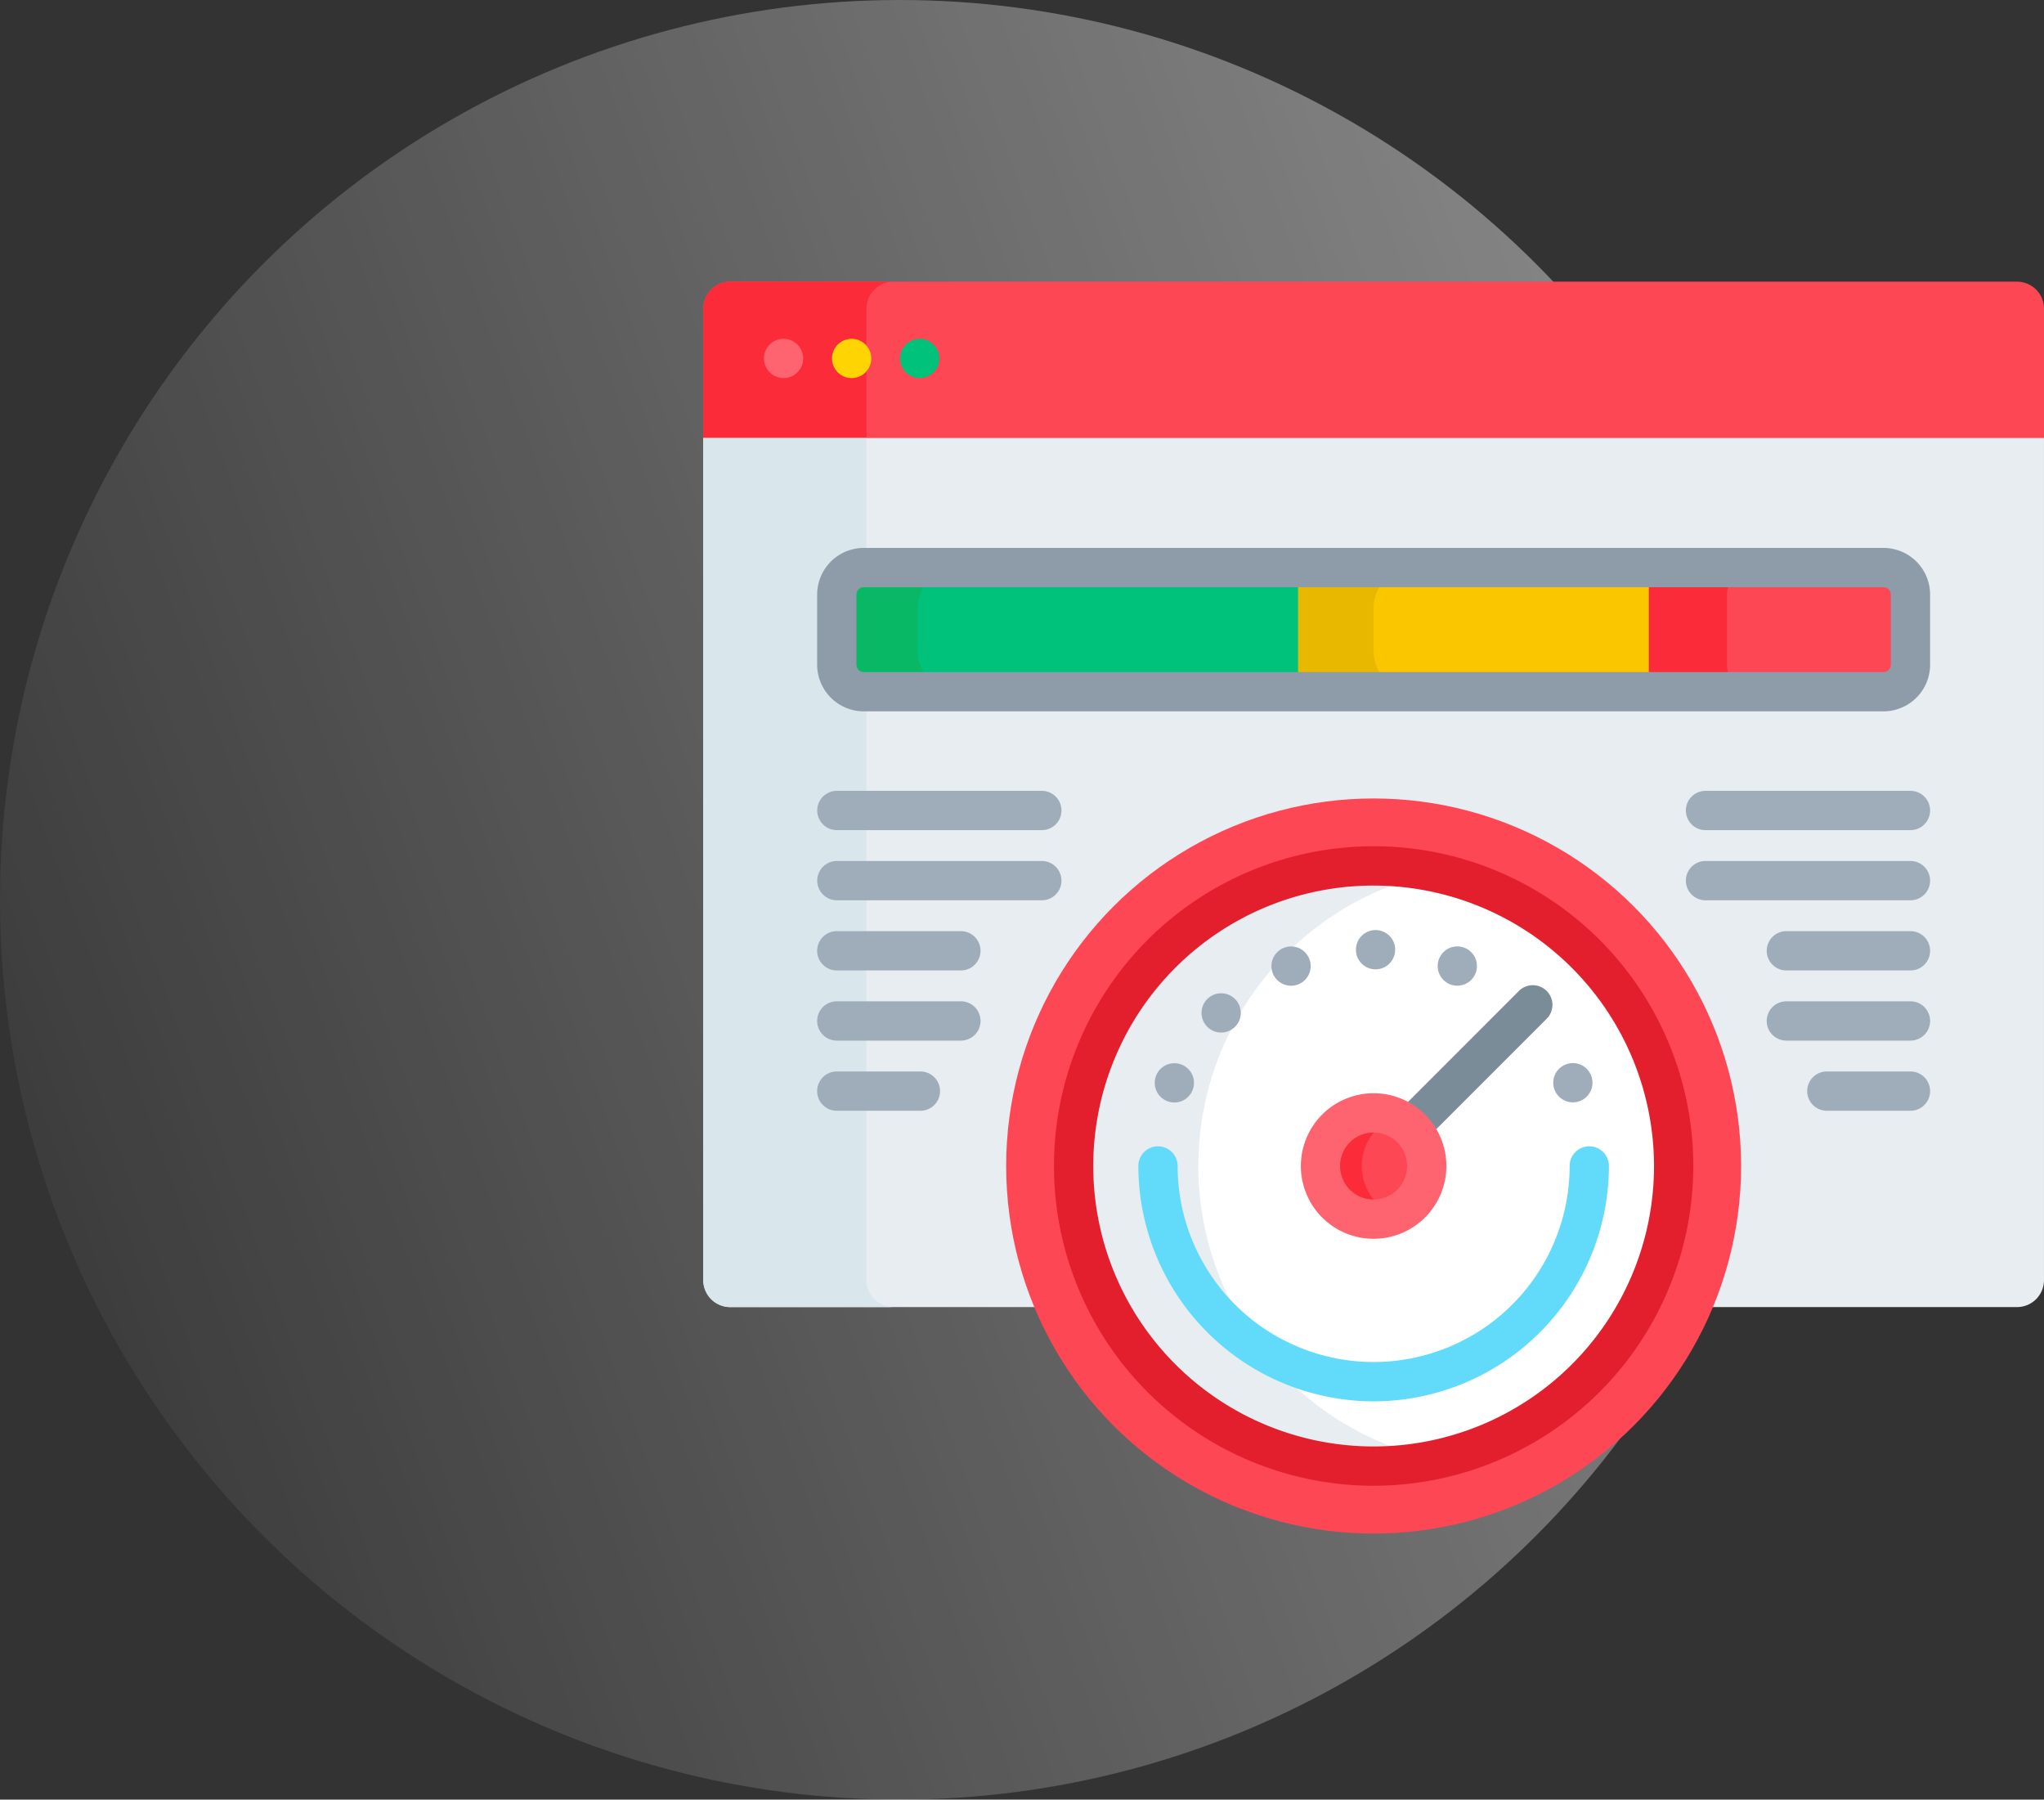 <svg xmlns="http://www.w3.org/2000/svg" xmlns:xlink="http://www.w3.org/1999/xlink" width="130.651" height="115" viewBox="0 0 130.651 115">
  <rect x="0" y="0" width="130.651" height="115" fill="#333333" stroke="none"/>
  <defs>
    <linearGradient id="linear-gradient" x1="0.974" y1="0.238" x2="-0.052" y2="0.609" gradientUnits="objectBoundingBox">
      <stop offset="0" stop-color="#fff"/>
      <stop offset="1" stop-color="#ffffff" stop-opacity="0.071"/>
    </linearGradient>
  </defs>
  <g id="performance-testing" transform="translate(-188 -1358)">
    <g id="Laravel_Development" data-name="Laravel Development">
      <circle id="Ellipse_376" data-name="Ellipse 376" cx="57.5" cy="57.5" r="57.5" transform="translate(188 1358)" opacity="0.42" fill="url(#linear-gradient)"/>
    </g>
    <g id="speedometer_1_" data-name="speedometer (1)" transform="translate(232.952 1358.978)">
      <g id="Group_67401" data-name="Group 67401" transform="translate(0 17.022)">
        <path id="Path_44541" data-name="Path 44541" d="M83.974,17.023H1.724A1.724,1.724,0,0,0,0,18.747v8.264l.391.172H85.44l.259-.172V18.747a1.724,1.724,0,0,0-1.724-1.724Z" transform="translate(0 -17.023)" fill="#fd4755"/>
      </g>
      <g id="Group_67402" data-name="Group 67402" transform="translate(0 17.022)">
        <path id="Path_44542" data-name="Path 44542" d="M10.432,18.746a1.724,1.724,0,0,1,1.724-1.724H1.724A1.724,1.724,0,0,0,0,18.746V27.01l.391.172H10.823l-.391-.172Z" transform="translate(0 -17.022)" fill="#fb2b3a"/>
      </g>
      <g id="Group_67414" data-name="Group 67414" transform="translate(0 27.01)">
        <path id="Path_44543" data-name="Path 44543" d="M0,76.7v53.81a1.724,1.724,0,0,0,1.724,1.724H21.34a23.321,23.321,0,1,1,43.018,0H83.974a1.724,1.724,0,0,0,1.724-1.724V76.7Z" transform="translate(0 -76.696)" fill="#e8edf2"/>
        <g id="Group_67403" data-name="Group 67403">
          <path id="Path_44544" data-name="Path 44544" d="M10.432,130.506V76.7H0v53.81a1.724,1.724,0,0,0,1.724,1.724H12.156a1.724,1.724,0,0,1-1.724-1.724Z" transform="translate(0 -76.696)" fill="#d9e7ec"/>
        </g>
        <g id="Group_67404" data-name="Group 67404" transform="translate(19.361 23.036)">
          <circle id="Ellipse_561" data-name="Ellipse 561" cx="23.488" cy="23.488" r="23.488" fill="#fd4755"/>
        </g>
        <g id="Group_67405" data-name="Group 67405" transform="translate(23.672 27.347)">
          <circle id="Ellipse_562" data-name="Ellipse 562" cx="19.177" cy="19.177" r="19.177" fill="#fff"/>
        </g>
        <g id="Group_67406" data-name="Group 67406" transform="translate(23.672 27.347)">
          <circle id="Ellipse_563" data-name="Ellipse 563" cx="19.177" cy="19.177" r="19.177" fill="#fff"/>
        </g>
        <g id="Group_67407" data-name="Group 67407" transform="translate(23.672 27.347)">
          <path id="Path_44545" data-name="Path 44545" d="M149.4,259.254a19.183,19.183,0,0,1,15.193-18.762,19.177,19.177,0,1,0,0,37.523A19.184,19.184,0,0,1,149.4,259.254Z" transform="translate(-141.427 -240.077)" fill="#e8edf2"/>
        </g>
        <g id="Group_67408" data-name="Group 67408" transform="translate(22.417 26.091)">
          <path id="Path_44546" data-name="Path 44546" d="M154.36,273.441a20.433,20.433,0,1,1,20.433-20.433A20.456,20.456,0,0,1,154.36,273.441Zm0-38.355a17.922,17.922,0,1,0,17.922,17.922A17.942,17.942,0,0,0,154.36,235.087Z" transform="translate(-133.927 -232.576)" fill="#e41f2d"/>
        </g>
        <g id="Group_67409" data-name="Group 67409" transform="translate(27.81 45.268)">
          <path id="Path_44547" data-name="Path 44547" d="M181.189,363.443A15.056,15.056,0,0,1,166.15,348.4a1.255,1.255,0,1,1,2.511,0,12.528,12.528,0,1,0,25.057,0,1.255,1.255,0,1,1,2.511,0A15.056,15.056,0,0,1,181.189,363.443Z" transform="translate(-166.15 -347.149)" fill="#62dbfb"/>
        </g>
        <path id="Path_44548" data-name="Path 44548" d="M273.292,285.979a1.255,1.255,0,0,0-1.775,0l-8.033,8.033a3.4,3.4,0,0,1,1.825,1.726l7.984-7.984A1.255,1.255,0,0,0,273.292,285.979Z" transform="translate(-219.381 -250.643)" fill="#7a8c98"/>
        <g id="Group_67410" data-name="Group 67410" transform="translate(39.453 43.128)">
          <circle id="Ellipse_564" data-name="Ellipse 564" cx="3.396" cy="3.396" r="3.396" fill="#fd4755"/>
        </g>
        <g id="Group_67411" data-name="Group 67411" transform="translate(39.453 43.128)">
          <path id="Path_44549" data-name="Path 44549" d="M238.349,337.757a3.4,3.4,0,0,1,2.076-3.13,3.4,3.4,0,1,0,0,6.26A3.4,3.4,0,0,1,238.349,337.757Z" transform="translate(-235.71 -334.361)" fill="#fb2b3a"/>
        </g>
        <g id="Group_67412" data-name="Group 67412" transform="translate(38.198 41.872)">
          <path id="Path_44550" data-name="Path 44550" d="M232.862,336.163a4.651,4.651,0,1,1,4.651-4.651A4.657,4.657,0,0,1,232.862,336.163Zm0-6.792A2.141,2.141,0,1,0,235,331.511,2.143,2.143,0,0,0,232.862,329.371Z" transform="translate(-228.211 -326.86)" fill="#fe646f"/>
        </g>
        <g id="Group_67413" data-name="Group 67413" transform="translate(28.857 31.446)">
          <circle id="Ellipse_565" data-name="Ellipse 565" cx="1.255" cy="1.255" r="1.255" transform="translate(0 8.508)" fill="#9facba"/>
          <circle id="Ellipse_566" data-name="Ellipse 566" cx="1.255" cy="1.255" r="1.255" transform="translate(2.991 4.039)" fill="#9facba"/>
          <circle id="Ellipse_567" data-name="Ellipse 567" cx="1.255" cy="1.255" r="1.255" transform="translate(7.459 1.047)" fill="#9facba"/>
          <circle id="Ellipse_568" data-name="Ellipse 568" cx="1.255" cy="1.255" r="1.255" transform="translate(12.86)" fill="#9facba"/>
          <circle id="Ellipse_569" data-name="Ellipse 569" cx="1.255" cy="1.255" r="1.255" transform="translate(18.086 1.044)" fill="#9facba"/>
          <circle id="Ellipse_570" data-name="Ellipse 570" cx="1.255" cy="1.255" r="1.255" transform="translate(25.473 8.5)" fill="#9facba"/>
        </g>
      </g>
      <g id="Group_67418" data-name="Group 67418" transform="translate(3.877 20.673)">
        <g id="Group_67415" data-name="Group 67415" transform="translate(0 0)">
          <circle id="Ellipse_571" data-name="Ellipse 571" cx="1.255" cy="1.255" r="1.255" fill="#fe646f"/>
        </g>
        <g id="Group_67416" data-name="Group 67416" transform="translate(4.352 0)">
          <circle id="Ellipse_572" data-name="Ellipse 572" cx="1.255" cy="1.255" r="1.255" fill="#fed402"/>
        </g>
        <g id="Group_67417" data-name="Group 67417" transform="translate(8.704 0)">
          <circle id="Ellipse_573" data-name="Ellipse 573" cx="1.255" cy="1.255" r="1.255" fill="#00c27a"/>
        </g>
      </g>
      <g id="Group_67421" data-name="Group 67421" transform="translate(7.28 34.036)">
        <path id="Path_44551" data-name="Path 44551" d="M123.309,138.428a.637.637,0,0,0,.636-.636v-4.483a.637.637,0,0,0-.636-.636H58.13a.637.637,0,0,0-.636.636v4.483a.637.637,0,0,0,.636.636Z" transform="translate(-55.151 -130.329)" fill="#fd4755"/>
        <path id="Path_44552" data-name="Path 44552" d="M366.079,133.308a1.718,1.718,0,0,1,.123-.636h-5.123v5.756H366.2a1.718,1.718,0,0,1-.123-.636Z" transform="translate(-307.921 -130.329)" fill="#fb2b3a"/>
        <path id="Path_44553" data-name="Path 44553" d="M58.13,132.672a.637.637,0,0,0-.636.636v4.483a.637.637,0,0,0,.636.636h50.178v-5.756Z" transform="translate(-55.151 -130.329)" fill="#fac600"/>
        <path id="Path_44554" data-name="Path 44554" d="M231.983,134.171a2.572,2.572,0,0,1,.481-1.5h-5.309v5.756h5.309a2.572,2.572,0,0,1-.481-1.5Z" transform="translate(-196.414 -130.329)" fill="#e8b800"/>
        <path id="Path_44555" data-name="Path 44555" d="M58.13,132.672a.637.637,0,0,0-.636.636v4.483a.637.637,0,0,0,.636.636H85.892v-5.756Z" transform="translate(-55.151 -130.329)" fill="#00c27a"/>
        <path id="Path_44556" data-name="Path 44556" d="M61.579,134.171a2.572,2.572,0,0,1,.481-1.5H58.13a.637.637,0,0,0-.636.636v4.483a.637.637,0,0,0,.636.636h3.93a2.572,2.572,0,0,1-.481-1.5v-2.759Z" transform="translate(-55.151 -130.329)" fill="#08b865"/>
        <g id="Group_67420" data-name="Group 67420" transform="translate(0 0)">
          <g id="Group_67419" data-name="Group 67419">
            <path id="Path_44557" data-name="Path 44557" d="M111.653,129.115H46.474a2.983,2.983,0,0,1-2.98-2.98v-4.483a2.983,2.983,0,0,1,2.98-2.98h65.179a2.983,2.983,0,0,1,2.98,2.98v4.483A2.983,2.983,0,0,1,111.653,129.115Zm-65.179-7.932a.47.47,0,0,0-.469.469v4.483a.47.47,0,0,0,.469.469h65.179a.47.47,0,0,0,.469-.469v-4.483a.47.47,0,0,0-.469-.469Z" transform="translate(-43.494 -118.672)" fill="#8d9ca8"/>
          </g>
        </g>
      </g>
      <g id="Group_67427" data-name="Group 67427" transform="translate(7.28 49.559)">
        <g id="Group_67422" data-name="Group 67422">
          <path id="Path_44558" data-name="Path 44558" d="M57.854,213.925h-13.1a1.255,1.255,0,1,1,0-2.511h13.1a1.255,1.255,0,0,1,0,2.511Z" transform="translate(-43.494 -211.414)" fill="#9facba"/>
        </g>
        <g id="Group_67423" data-name="Group 67423" transform="translate(0 4.483)">
          <path id="Path_44559" data-name="Path 44559" d="M57.854,240.709h-13.1a1.255,1.255,0,0,1,0-2.511h13.1a1.255,1.255,0,0,1,0,2.511Z" transform="translate(-43.494 -238.198)" fill="#9facba"/>
        </g>
        <g id="Group_67424" data-name="Group 67424" transform="translate(0 8.966)">
          <path id="Path_44560" data-name="Path 44560" d="M52.681,267.494H44.749a1.255,1.255,0,0,1,0-2.511h7.932a1.255,1.255,0,0,1,0,2.511Z" transform="translate(-43.494 -264.983)" fill="#9facba"/>
        </g>
        <g id="Group_67425" data-name="Group 67425" transform="translate(0 13.45)">
          <path id="Path_44561" data-name="Path 44561" d="M52.681,294.279H44.749a1.255,1.255,0,0,1,0-2.511h7.932a1.255,1.255,0,0,1,0,2.511Z" transform="translate(-43.494 -291.768)" fill="#9facba"/>
        </g>
        <g id="Group_67426" data-name="Group 67426" transform="translate(0 17.933)">
          <path id="Path_44562" data-name="Path 44562" d="M50.095,321.063H44.749a1.255,1.255,0,0,1,0-2.511h5.345a1.255,1.255,0,0,1,0,2.511Z" transform="translate(-43.494 -318.552)" fill="#9facba"/>
        </g>
      </g>
      <g id="Group_67433" data-name="Group 67433" transform="translate(62.803 49.559)">
        <g id="Group_67428" data-name="Group 67428">
          <path id="Path_44563" data-name="Path 44563" d="M389.573,213.925h-13.1a1.255,1.255,0,0,1,0-2.511h13.1a1.255,1.255,0,0,1,0,2.511Z" transform="translate(-375.213 -211.414)" fill="#9facba"/>
        </g>
        <g id="Group_67429" data-name="Group 67429" transform="translate(0 4.483)">
          <path id="Path_44564" data-name="Path 44564" d="M389.573,240.709h-13.1a1.255,1.255,0,0,1,0-2.511h13.1a1.255,1.255,0,0,1,0,2.511Z" transform="translate(-375.213 -238.198)" fill="#9facba"/>
        </g>
        <g id="Group_67430" data-name="Group 67430" transform="translate(5.173 8.966)">
          <path id="Path_44565" data-name="Path 44565" d="M415.305,267.494h-7.932a1.255,1.255,0,0,1,0-2.511h7.932a1.255,1.255,0,0,1,0,2.511Z" transform="translate(-406.118 -264.983)" fill="#9facba"/>
        </g>
        <g id="Group_67431" data-name="Group 67431" transform="translate(5.173 13.45)">
          <path id="Path_44566" data-name="Path 44566" d="M415.305,294.279h-7.932a1.255,1.255,0,0,1,0-2.511h7.932a1.255,1.255,0,0,1,0,2.511Z" transform="translate(-406.118 -291.768)" fill="#9facba"/>
        </g>
        <g id="Group_67432" data-name="Group 67432" transform="translate(7.759 17.933)">
          <path id="Path_44567" data-name="Path 44567" d="M428.171,321.063h-5.345a1.255,1.255,0,1,1,0-2.511h5.345a1.255,1.255,0,0,1,0,2.511Z" transform="translate(-421.57 -318.552)" fill="#9facba"/>
        </g>
      </g>
    </g>
  </g>
</svg>
